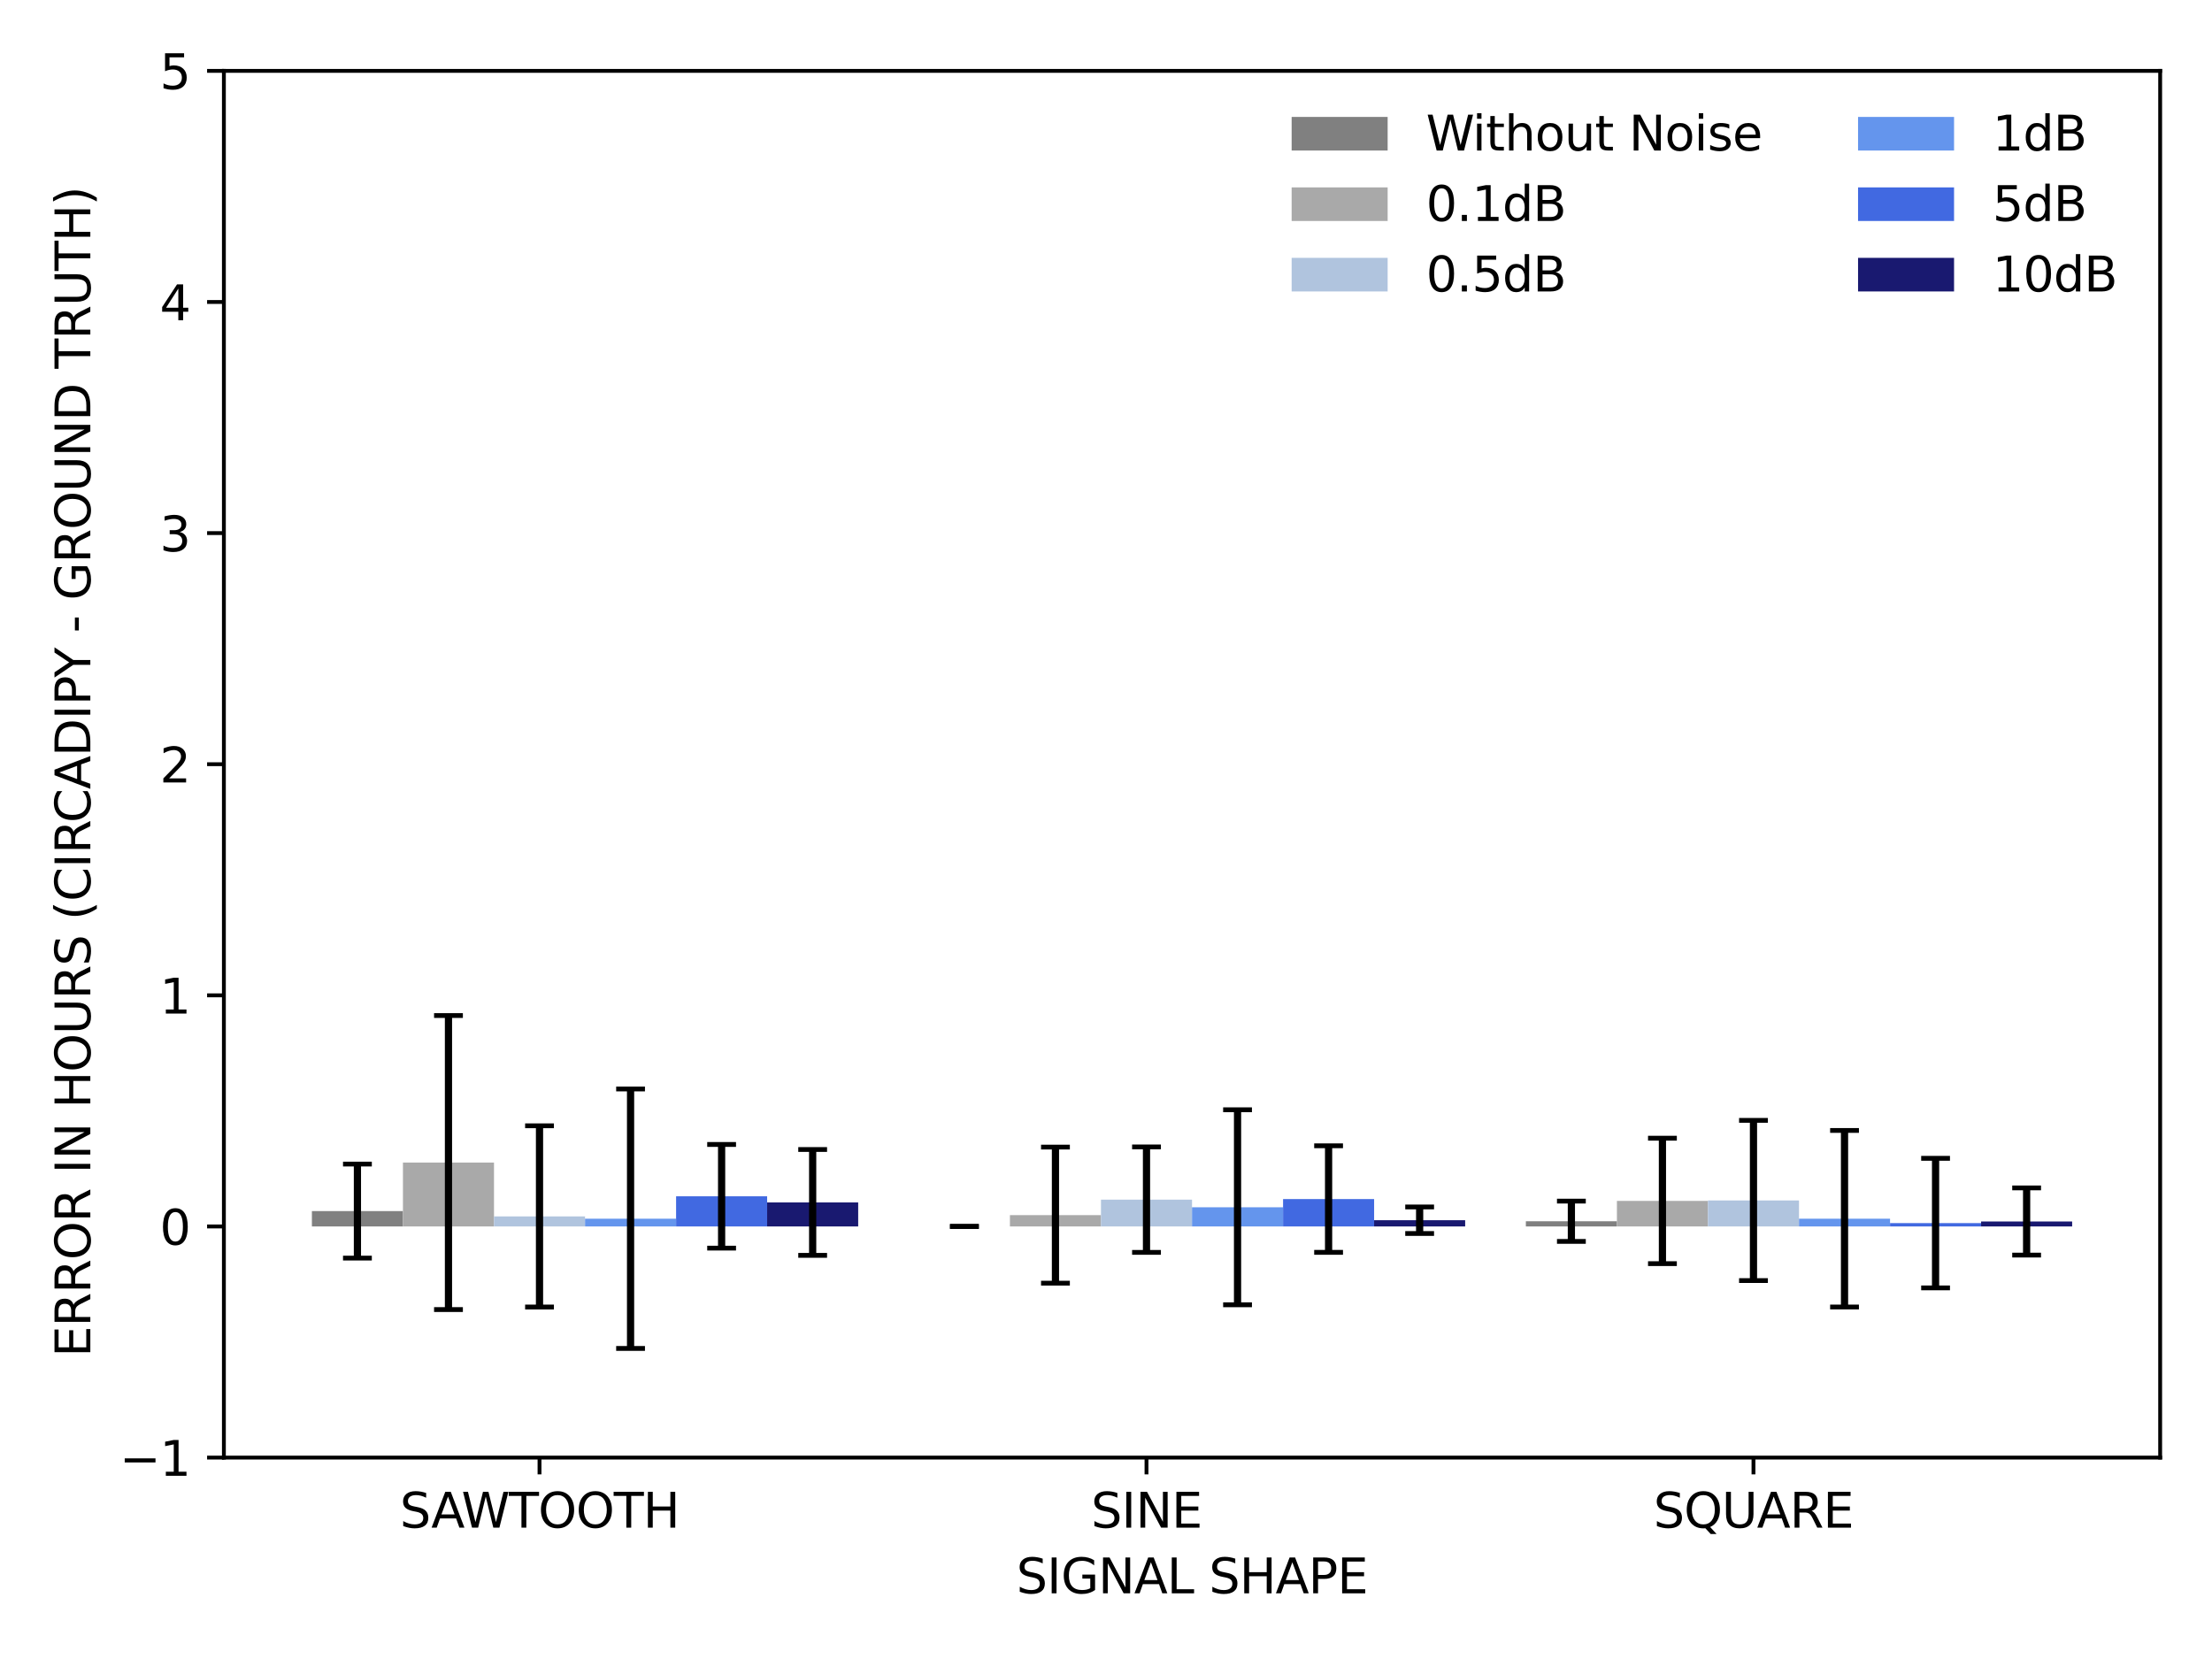 <?xml version="1.0" encoding="utf-8" standalone="no"?>
<!DOCTYPE svg PUBLIC "-//W3C//DTD SVG 1.1//EN"
  "http://www.w3.org/Graphics/SVG/1.1/DTD/svg11.dtd">
<svg xmlns:xlink="http://www.w3.org/1999/xlink" width="460.8pt" height="345.6pt" viewBox="0 0 460.8 345.6" xmlns="http://www.w3.org/2000/svg" version="1.1">
 <defs>
  <style type="text/css">*{stroke-linejoin: round; stroke-linecap: butt}</style>
 </defs>
 <g id="figure_1">
  <g id="patch_1">
   <path d="M 0 345.6 
L 460.8 345.6 
L 460.8 0 
L 0 0 
z
" style="fill: #ffffff"/>
  </g>
  <g id="axes_1">
   <g id="patch_2">
    <path d="M 46.64 303.64 
L 450 303.64 
L 450 14.76 
L 46.64 14.76 
z
" style="fill: #ffffff"/>
   </g>
   <g id="patch_3">
    <path d="M 64.975 255.493 
L 83.941 255.493 
L 83.941 252.292 
L 64.975 252.292 
z
" clip-path="url(#p1a963016e7)" style="fill: #808080"/>
   </g>
   <g id="patch_4">
    <path d="M 191.42 255.493 
L 210.386 255.493 
L 210.386 255.493 
L 191.42 255.493 
z
" clip-path="url(#p1a963016e7)" style="fill: #808080"/>
   </g>
   <g id="patch_5">
    <path d="M 317.865 255.493 
L 336.832 255.493 
L 336.832 254.41 
L 317.865 254.41 
z
" clip-path="url(#p1a963016e7)" style="fill: #808080"/>
   </g>
   <g id="patch_6">
    <path d="M 83.941 255.493 
L 102.908 255.493 
L 102.908 242.181 
L 83.941 242.181 
z
" clip-path="url(#p1a963016e7)" style="fill: #a9a9a9"/>
   </g>
   <g id="patch_7">
    <path d="M 210.386 255.493 
L 229.353 255.493 
L 229.353 253.134 
L 210.386 253.134 
z
" clip-path="url(#p1a963016e7)" style="fill: #a9a9a9"/>
   </g>
   <g id="patch_8">
    <path d="M 336.832 255.493 
L 355.798 255.493 
L 355.798 250.173 
L 336.832 250.173 
z
" clip-path="url(#p1a963016e7)" style="fill: #a9a9a9"/>
   </g>
   <g id="patch_9">
    <path d="M 102.908 255.493 
L 121.875 255.493 
L 121.875 253.399 
L 102.908 253.399 
z
" clip-path="url(#p1a963016e7)" style="fill: #b0c4de"/>
   </g>
   <g id="patch_10">
    <path d="M 229.353 255.493 
L 248.32 255.493 
L 248.32 249.908 
L 229.353 249.908 
z
" clip-path="url(#p1a963016e7)" style="fill: #b0c4de"/>
   </g>
   <g id="patch_11">
    <path d="M 355.798 255.493 
L 374.765 255.493 
L 374.765 250.077 
L 355.798 250.077 
z
" clip-path="url(#p1a963016e7)" style="fill: #b0c4de"/>
   </g>
   <g id="patch_12">
    <path d="M 121.875 255.493 
L 140.842 255.493 
L 140.842 253.88 
L 121.875 253.88 
z
" clip-path="url(#p1a963016e7)" style="fill: #6495ed"/>
   </g>
   <g id="patch_13">
    <path d="M 248.32 255.493 
L 267.287 255.493 
L 267.287 251.497 
L 248.32 251.497 
z
" clip-path="url(#p1a963016e7)" style="fill: #6495ed"/>
   </g>
   <g id="patch_14">
    <path d="M 374.765 255.493 
L 393.732 255.493 
L 393.732 253.88 
L 374.765 253.88 
z
" clip-path="url(#p1a963016e7)" style="fill: #6495ed"/>
   </g>
   <g id="patch_15">
    <path d="M 140.842 255.493 
L 159.808 255.493 
L 159.808 249.21 
L 140.842 249.21 
z
" clip-path="url(#p1a963016e7)" style="fill: #4169e1"/>
   </g>
   <g id="patch_16">
    <path d="M 267.287 255.493 
L 286.254 255.493 
L 286.254 249.788 
L 267.287 249.788 
z
" clip-path="url(#p1a963016e7)" style="fill: #4169e1"/>
   </g>
   <g id="patch_17">
    <path d="M 393.732 255.493 
L 412.699 255.493 
L 412.699 254.795 
L 393.732 254.795 
z
" clip-path="url(#p1a963016e7)" style="fill: #4169e1"/>
   </g>
   <g id="patch_18">
    <path d="M 159.808 255.493 
L 178.775 255.493 
L 178.775 250.486 
L 159.808 250.486 
z
" clip-path="url(#p1a963016e7)" style="fill: #191970"/>
   </g>
   <g id="patch_19">
    <path d="M 286.254 255.493 
L 305.22 255.493 
L 305.22 254.193 
L 286.254 254.193 
z
" clip-path="url(#p1a963016e7)" style="fill: #191970"/>
   </g>
   <g id="patch_20">
    <path d="M 412.699 255.493 
L 431.665 255.493 
L 431.665 254.458 
L 412.699 254.458 
z
" clip-path="url(#p1a963016e7)" style="fill: #191970"/>
   </g>
   <g id="matplotlib.axis_1">
    <g id="xtick_1">
     <g id="line2d_1">
      <defs>
       <path id="m4977d6fb7b" d="M 0 0 
L 0 3.5 
" style="stroke: #000000; stroke-width: 0.8"/>
      </defs>
      <g>
       <use xlink:href="#m4977d6fb7b" x="112.391" y="303.64" style="stroke: #000000; stroke-width: 0.8"/>
      </g>
     </g>
     <g id="text_1">
      <!-- SAWTOOTH -->
      <g transform="translate(83.295 318.238) scale(0.1 -0.1)">
       <defs>
        <path id="DejaVuSans-53" d="M 3425 4513 
L 3425 3897 
Q 3066 4069 2747 4153 
Q 2428 4238 2131 4238 
Q 1616 4238 1336 4038 
Q 1056 3838 1056 3469 
Q 1056 3159 1242 3001 
Q 1428 2844 1947 2747 
L 2328 2669 
Q 3034 2534 3370 2195 
Q 3706 1856 3706 1288 
Q 3706 609 3251 259 
Q 2797 -91 1919 -91 
Q 1588 -91 1214 -16 
Q 841 59 441 206 
L 441 856 
Q 825 641 1194 531 
Q 1563 422 1919 422 
Q 2459 422 2753 634 
Q 3047 847 3047 1241 
Q 3047 1584 2836 1778 
Q 2625 1972 2144 2069 
L 1759 2144 
Q 1053 2284 737 2584 
Q 422 2884 422 3419 
Q 422 4038 858 4394 
Q 1294 4750 2059 4750 
Q 2388 4750 2728 4690 
Q 3069 4631 3425 4513 
z
" transform="scale(0.016)"/>
        <path id="DejaVuSans-41" d="M 2188 4044 
L 1331 1722 
L 3047 1722 
L 2188 4044 
z
M 1831 4666 
L 2547 4666 
L 4325 0 
L 3669 0 
L 3244 1197 
L 1141 1197 
L 716 0 
L 50 0 
L 1831 4666 
z
" transform="scale(0.016)"/>
        <path id="DejaVuSans-57" d="M 213 4666 
L 850 4666 
L 1831 722 
L 2809 4666 
L 3519 4666 
L 4500 722 
L 5478 4666 
L 6119 4666 
L 4947 0 
L 4153 0 
L 3169 4050 
L 2175 0 
L 1381 0 
L 213 4666 
z
" transform="scale(0.016)"/>
        <path id="DejaVuSans-54" d="M -19 4666 
L 3928 4666 
L 3928 4134 
L 2272 4134 
L 2272 0 
L 1638 0 
L 1638 4134 
L -19 4134 
L -19 4666 
z
" transform="scale(0.016)"/>
        <path id="DejaVuSans-4f" d="M 2522 4238 
Q 1834 4238 1429 3725 
Q 1025 3213 1025 2328 
Q 1025 1447 1429 934 
Q 1834 422 2522 422 
Q 3209 422 3611 934 
Q 4013 1447 4013 2328 
Q 4013 3213 3611 3725 
Q 3209 4238 2522 4238 
z
M 2522 4750 
Q 3503 4750 4090 4092 
Q 4678 3434 4678 2328 
Q 4678 1225 4090 567 
Q 3503 -91 2522 -91 
Q 1538 -91 948 565 
Q 359 1222 359 2328 
Q 359 3434 948 4092 
Q 1538 4750 2522 4750 
z
" transform="scale(0.016)"/>
        <path id="DejaVuSans-48" d="M 628 4666 
L 1259 4666 
L 1259 2753 
L 3553 2753 
L 3553 4666 
L 4184 4666 
L 4184 0 
L 3553 0 
L 3553 2222 
L 1259 2222 
L 1259 0 
L 628 0 
L 628 4666 
z
" transform="scale(0.016)"/>
       </defs>
       <use xlink:href="#DejaVuSans-53"/>
       <use xlink:href="#DejaVuSans-41" x="65.352"/>
       <use xlink:href="#DejaVuSans-57" x="128.26"/>
       <use xlink:href="#DejaVuSans-54" x="227.137"/>
       <use xlink:href="#DejaVuSans-4f" x="288.221"/>
       <use xlink:href="#DejaVuSans-4f" x="366.932"/>
       <use xlink:href="#DejaVuSans-54" x="445.643"/>
       <use xlink:href="#DejaVuSans-48" x="506.727"/>
      </g>
     </g>
    </g>
    <g id="xtick_2">
     <g id="line2d_2">
      <g>
       <use xlink:href="#m4977d6fb7b" x="238.837" y="303.64" style="stroke: #000000; stroke-width: 0.8"/>
      </g>
     </g>
     <g id="text_2">
      <!-- SINE -->
      <g transform="translate(227.287 318.238) scale(0.1 -0.1)">
       <defs>
        <path id="DejaVuSans-49" d="M 628 4666 
L 1259 4666 
L 1259 0 
L 628 0 
L 628 4666 
z
" transform="scale(0.016)"/>
        <path id="DejaVuSans-4e" d="M 628 4666 
L 1478 4666 
L 3547 763 
L 3547 4666 
L 4159 4666 
L 4159 0 
L 3309 0 
L 1241 3903 
L 1241 0 
L 628 0 
L 628 4666 
z
" transform="scale(0.016)"/>
        <path id="DejaVuSans-45" d="M 628 4666 
L 3578 4666 
L 3578 4134 
L 1259 4134 
L 1259 2753 
L 3481 2753 
L 3481 2222 
L 1259 2222 
L 1259 531 
L 3634 531 
L 3634 0 
L 628 0 
L 628 4666 
z
" transform="scale(0.016)"/>
       </defs>
       <use xlink:href="#DejaVuSans-53"/>
       <use xlink:href="#DejaVuSans-49" x="63.477"/>
       <use xlink:href="#DejaVuSans-4e" x="92.969"/>
       <use xlink:href="#DejaVuSans-45" x="167.773"/>
      </g>
     </g>
    </g>
    <g id="xtick_3">
     <g id="line2d_3">
      <g>
       <use xlink:href="#m4977d6fb7b" x="365.282" y="303.64" style="stroke: #000000; stroke-width: 0.8"/>
      </g>
     </g>
     <g id="text_3">
      <!-- SQUARE -->
      <g transform="translate(344.458 318.238) scale(0.1 -0.1)">
       <defs>
        <path id="DejaVuSans-51" d="M 2522 4238 
Q 1834 4238 1429 3725 
Q 1025 3213 1025 2328 
Q 1025 1447 1429 934 
Q 1834 422 2522 422 
Q 3209 422 3611 934 
Q 4013 1447 4013 2328 
Q 4013 3213 3611 3725 
Q 3209 4238 2522 4238 
z
M 3406 84 
L 4238 -825 
L 3475 -825 
L 2784 -78 
Q 2681 -84 2626 -87 
Q 2572 -91 2522 -91 
Q 1538 -91 948 567 
Q 359 1225 359 2328 
Q 359 3434 948 4092 
Q 1538 4750 2522 4750 
Q 3503 4750 4090 4092 
Q 4678 3434 4678 2328 
Q 4678 1516 4351 937 
Q 4025 359 3406 84 
z
" transform="scale(0.016)"/>
        <path id="DejaVuSans-55" d="M 556 4666 
L 1191 4666 
L 1191 1831 
Q 1191 1081 1462 751 
Q 1734 422 2344 422 
Q 2950 422 3222 751 
Q 3494 1081 3494 1831 
L 3494 4666 
L 4128 4666 
L 4128 1753 
Q 4128 841 3676 375 
Q 3225 -91 2344 -91 
Q 1459 -91 1007 375 
Q 556 841 556 1753 
L 556 4666 
z
" transform="scale(0.016)"/>
        <path id="DejaVuSans-52" d="M 2841 2188 
Q 3044 2119 3236 1894 
Q 3428 1669 3622 1275 
L 4263 0 
L 3584 0 
L 2988 1197 
Q 2756 1666 2539 1819 
Q 2322 1972 1947 1972 
L 1259 1972 
L 1259 0 
L 628 0 
L 628 4666 
L 2053 4666 
Q 2853 4666 3247 4331 
Q 3641 3997 3641 3322 
Q 3641 2881 3436 2590 
Q 3231 2300 2841 2188 
z
M 1259 4147 
L 1259 2491 
L 2053 2491 
Q 2509 2491 2742 2702 
Q 2975 2913 2975 3322 
Q 2975 3731 2742 3939 
Q 2509 4147 2053 4147 
L 1259 4147 
z
" transform="scale(0.016)"/>
       </defs>
       <use xlink:href="#DejaVuSans-53"/>
       <use xlink:href="#DejaVuSans-51" x="63.477"/>
       <use xlink:href="#DejaVuSans-55" x="142.188"/>
       <use xlink:href="#DejaVuSans-41" x="215.381"/>
       <use xlink:href="#DejaVuSans-52" x="283.789"/>
       <use xlink:href="#DejaVuSans-45" x="353.271"/>
      </g>
     </g>
    </g>
    <g id="text_4">
     <!-- SIGNAL SHAPE -->
     <g transform="translate(211.732 331.917) scale(0.1 -0.1)">
      <defs>
       <path id="DejaVuSans-47" d="M 3809 666 
L 3809 1919 
L 2778 1919 
L 2778 2438 
L 4434 2438 
L 4434 434 
Q 4069 175 3628 42 
Q 3188 -91 2688 -91 
Q 1594 -91 976 548 
Q 359 1188 359 2328 
Q 359 3472 976 4111 
Q 1594 4750 2688 4750 
Q 3144 4750 3555 4637 
Q 3966 4525 4313 4306 
L 4313 3634 
Q 3963 3931 3569 4081 
Q 3175 4231 2741 4231 
Q 1884 4231 1454 3753 
Q 1025 3275 1025 2328 
Q 1025 1384 1454 906 
Q 1884 428 2741 428 
Q 3075 428 3337 486 
Q 3600 544 3809 666 
z
" transform="scale(0.016)"/>
       <path id="DejaVuSans-4c" d="M 628 4666 
L 1259 4666 
L 1259 531 
L 3531 531 
L 3531 0 
L 628 0 
L 628 4666 
z
" transform="scale(0.016)"/>
       <path id="DejaVuSans-20" transform="scale(0.016)"/>
       <path id="DejaVuSans-50" d="M 1259 4147 
L 1259 2394 
L 2053 2394 
Q 2494 2394 2734 2622 
Q 2975 2850 2975 3272 
Q 2975 3691 2734 3919 
Q 2494 4147 2053 4147 
L 1259 4147 
z
M 628 4666 
L 2053 4666 
Q 2838 4666 3239 4311 
Q 3641 3956 3641 3272 
Q 3641 2581 3239 2228 
Q 2838 1875 2053 1875 
L 1259 1875 
L 1259 0 
L 628 0 
L 628 4666 
z
" transform="scale(0.016)"/>
      </defs>
      <use xlink:href="#DejaVuSans-53"/>
      <use xlink:href="#DejaVuSans-49" x="63.477"/>
      <use xlink:href="#DejaVuSans-47" x="92.969"/>
      <use xlink:href="#DejaVuSans-4e" x="170.459"/>
      <use xlink:href="#DejaVuSans-41" x="245.264"/>
      <use xlink:href="#DejaVuSans-4c" x="313.672"/>
      <use xlink:href="#DejaVuSans-20" x="369.385"/>
      <use xlink:href="#DejaVuSans-53" x="401.172"/>
      <use xlink:href="#DejaVuSans-48" x="464.648"/>
      <use xlink:href="#DejaVuSans-41" x="539.844"/>
      <use xlink:href="#DejaVuSans-50" x="608.252"/>
      <use xlink:href="#DejaVuSans-45" x="668.555"/>
     </g>
    </g>
   </g>
   <g id="matplotlib.axis_2">
    <g id="ytick_1">
     <g id="line2d_4">
      <defs>
       <path id="m52141ecfcd" d="M 0 0 
L -3.5 0 
" style="stroke: #000000; stroke-width: 0.8"/>
      </defs>
      <g>
       <use xlink:href="#m52141ecfcd" x="46.64" y="303.64" style="stroke: #000000; stroke-width: 0.8"/>
      </g>
     </g>
     <g id="text_5">
      <!-- −1 -->
      <g transform="translate(24.898 307.439) scale(0.1 -0.1)">
       <defs>
        <path id="DejaVuSans-2212" d="M 678 2272 
L 4684 2272 
L 4684 1741 
L 678 1741 
L 678 2272 
z
" transform="scale(0.016)"/>
        <path id="DejaVuSans-31" d="M 794 531 
L 1825 531 
L 1825 4091 
L 703 3866 
L 703 4441 
L 1819 4666 
L 2450 4666 
L 2450 531 
L 3481 531 
L 3481 0 
L 794 0 
L 794 531 
z
" transform="scale(0.016)"/>
       </defs>
       <use xlink:href="#DejaVuSans-2212"/>
       <use xlink:href="#DejaVuSans-31" x="83.789"/>
      </g>
     </g>
    </g>
    <g id="ytick_2">
     <g id="line2d_5">
      <g>
       <use xlink:href="#m52141ecfcd" x="46.64" y="255.493" style="stroke: #000000; stroke-width: 0.8"/>
      </g>
     </g>
     <g id="text_6">
      <!-- 0 -->
      <g transform="translate(33.278 259.293) scale(0.1 -0.1)">
       <defs>
        <path id="DejaVuSans-30" d="M 2034 4250 
Q 1547 4250 1301 3770 
Q 1056 3291 1056 2328 
Q 1056 1369 1301 889 
Q 1547 409 2034 409 
Q 2525 409 2770 889 
Q 3016 1369 3016 2328 
Q 3016 3291 2770 3770 
Q 2525 4250 2034 4250 
z
M 2034 4750 
Q 2819 4750 3233 4129 
Q 3647 3509 3647 2328 
Q 3647 1150 3233 529 
Q 2819 -91 2034 -91 
Q 1250 -91 836 529 
Q 422 1150 422 2328 
Q 422 3509 836 4129 
Q 1250 4750 2034 4750 
z
" transform="scale(0.016)"/>
       </defs>
       <use xlink:href="#DejaVuSans-30"/>
      </g>
     </g>
    </g>
    <g id="ytick_3">
     <g id="line2d_6">
      <g>
       <use xlink:href="#m52141ecfcd" x="46.64" y="207.347" style="stroke: #000000; stroke-width: 0.8"/>
      </g>
     </g>
     <g id="text_7">
      <!-- 1 -->
      <g transform="translate(33.278 211.146) scale(0.1 -0.1)">
       <use xlink:href="#DejaVuSans-31"/>
      </g>
     </g>
    </g>
    <g id="ytick_4">
     <g id="line2d_7">
      <g>
       <use xlink:href="#m52141ecfcd" x="46.64" y="159.2" style="stroke: #000000; stroke-width: 0.8"/>
      </g>
     </g>
     <g id="text_8">
      <!-- 2 -->
      <g transform="translate(33.278 162.999) scale(0.1 -0.1)">
       <defs>
        <path id="DejaVuSans-32" d="M 1228 531 
L 3431 531 
L 3431 0 
L 469 0 
L 469 531 
Q 828 903 1448 1529 
Q 2069 2156 2228 2338 
Q 2531 2678 2651 2914 
Q 2772 3150 2772 3378 
Q 2772 3750 2511 3984 
Q 2250 4219 1831 4219 
Q 1534 4219 1204 4116 
Q 875 4013 500 3803 
L 500 4441 
Q 881 4594 1212 4672 
Q 1544 4750 1819 4750 
Q 2544 4750 2975 4387 
Q 3406 4025 3406 3419 
Q 3406 3131 3298 2873 
Q 3191 2616 2906 2266 
Q 2828 2175 2409 1742 
Q 1991 1309 1228 531 
z
" transform="scale(0.016)"/>
       </defs>
       <use xlink:href="#DejaVuSans-32"/>
      </g>
     </g>
    </g>
    <g id="ytick_5">
     <g id="line2d_8">
      <g>
       <use xlink:href="#m52141ecfcd" x="46.64" y="111.053" style="stroke: #000000; stroke-width: 0.8"/>
      </g>
     </g>
     <g id="text_9">
      <!-- 3 -->
      <g transform="translate(33.278 114.853) scale(0.1 -0.1)">
       <defs>
        <path id="DejaVuSans-33" d="M 2597 2516 
Q 3050 2419 3304 2112 
Q 3559 1806 3559 1356 
Q 3559 666 3084 287 
Q 2609 -91 1734 -91 
Q 1441 -91 1130 -33 
Q 819 25 488 141 
L 488 750 
Q 750 597 1062 519 
Q 1375 441 1716 441 
Q 2309 441 2620 675 
Q 2931 909 2931 1356 
Q 2931 1769 2642 2001 
Q 2353 2234 1838 2234 
L 1294 2234 
L 1294 2753 
L 1863 2753 
Q 2328 2753 2575 2939 
Q 2822 3125 2822 3475 
Q 2822 3834 2567 4026 
Q 2313 4219 1838 4219 
Q 1578 4219 1281 4162 
Q 984 4106 628 3988 
L 628 4550 
Q 988 4650 1302 4700 
Q 1616 4750 1894 4750 
Q 2613 4750 3031 4423 
Q 3450 4097 3450 3541 
Q 3450 3153 3228 2886 
Q 3006 2619 2597 2516 
z
" transform="scale(0.016)"/>
       </defs>
       <use xlink:href="#DejaVuSans-33"/>
      </g>
     </g>
    </g>
    <g id="ytick_6">
     <g id="line2d_9">
      <g>
       <use xlink:href="#m52141ecfcd" x="46.64" y="62.907" style="stroke: #000000; stroke-width: 0.8"/>
      </g>
     </g>
     <g id="text_10">
      <!-- 4 -->
      <g transform="translate(33.278 66.706) scale(0.1 -0.1)">
       <defs>
        <path id="DejaVuSans-34" d="M 2419 4116 
L 825 1625 
L 2419 1625 
L 2419 4116 
z
M 2253 4666 
L 3047 4666 
L 3047 1625 
L 3713 1625 
L 3713 1100 
L 3047 1100 
L 3047 0 
L 2419 0 
L 2419 1100 
L 313 1100 
L 313 1709 
L 2253 4666 
z
" transform="scale(0.016)"/>
       </defs>
       <use xlink:href="#DejaVuSans-34"/>
      </g>
     </g>
    </g>
    <g id="ytick_7">
     <g id="line2d_10">
      <g>
       <use xlink:href="#m52141ecfcd" x="46.64" y="14.76" style="stroke: #000000; stroke-width: 0.8"/>
      </g>
     </g>
     <g id="text_11">
      <!-- 5 -->
      <g transform="translate(33.278 18.559) scale(0.1 -0.1)">
       <defs>
        <path id="DejaVuSans-35" d="M 691 4666 
L 3169 4666 
L 3169 4134 
L 1269 4134 
L 1269 2991 
Q 1406 3038 1543 3061 
Q 1681 3084 1819 3084 
Q 2600 3084 3056 2656 
Q 3513 2228 3513 1497 
Q 3513 744 3044 326 
Q 2575 -91 1722 -91 
Q 1428 -91 1123 -41 
Q 819 9 494 109 
L 494 744 
Q 775 591 1075 516 
Q 1375 441 1709 441 
Q 2250 441 2565 725 
Q 2881 1009 2881 1497 
Q 2881 1984 2565 2268 
Q 2250 2553 1709 2553 
Q 1456 2553 1204 2497 
Q 953 2441 691 2322 
L 691 4666 
z
" transform="scale(0.016)"/>
       </defs>
       <use xlink:href="#DejaVuSans-35"/>
      </g>
     </g>
    </g>
    <g id="text_12">
     <!-- ERROR IN HOURS (CIRCADIPY - GROUND TRUTH)  -->
     <g transform="translate(18.818 282.686) rotate(-90) scale(0.1 -0.1)">
      <defs>
       <path id="DejaVuSans-28" d="M 1984 4856 
Q 1566 4138 1362 3434 
Q 1159 2731 1159 2009 
Q 1159 1288 1364 580 
Q 1569 -128 1984 -844 
L 1484 -844 
Q 1016 -109 783 600 
Q 550 1309 550 2009 
Q 550 2706 781 3412 
Q 1013 4119 1484 4856 
L 1984 4856 
z
" transform="scale(0.016)"/>
       <path id="DejaVuSans-43" d="M 4122 4306 
L 4122 3641 
Q 3803 3938 3442 4084 
Q 3081 4231 2675 4231 
Q 1875 4231 1450 3742 
Q 1025 3253 1025 2328 
Q 1025 1406 1450 917 
Q 1875 428 2675 428 
Q 3081 428 3442 575 
Q 3803 722 4122 1019 
L 4122 359 
Q 3791 134 3420 21 
Q 3050 -91 2638 -91 
Q 1578 -91 968 557 
Q 359 1206 359 2328 
Q 359 3453 968 4101 
Q 1578 4750 2638 4750 
Q 3056 4750 3426 4639 
Q 3797 4528 4122 4306 
z
" transform="scale(0.016)"/>
       <path id="DejaVuSans-44" d="M 1259 4147 
L 1259 519 
L 2022 519 
Q 2988 519 3436 956 
Q 3884 1394 3884 2338 
Q 3884 3275 3436 3711 
Q 2988 4147 2022 4147 
L 1259 4147 
z
M 628 4666 
L 1925 4666 
Q 3281 4666 3915 4102 
Q 4550 3538 4550 2338 
Q 4550 1131 3912 565 
Q 3275 0 1925 0 
L 628 0 
L 628 4666 
z
" transform="scale(0.016)"/>
       <path id="DejaVuSans-59" d="M -13 4666 
L 666 4666 
L 1959 2747 
L 3244 4666 
L 3922 4666 
L 2272 2222 
L 2272 0 
L 1638 0 
L 1638 2222 
L -13 4666 
z
" transform="scale(0.016)"/>
       <path id="DejaVuSans-2d" d="M 313 2009 
L 1997 2009 
L 1997 1497 
L 313 1497 
L 313 2009 
z
" transform="scale(0.016)"/>
       <path id="DejaVuSans-29" d="M 513 4856 
L 1013 4856 
Q 1481 4119 1714 3412 
Q 1947 2706 1947 2009 
Q 1947 1309 1714 600 
Q 1481 -109 1013 -844 
L 513 -844 
Q 928 -128 1133 580 
Q 1338 1288 1338 2009 
Q 1338 2731 1133 3434 
Q 928 4138 513 4856 
z
" transform="scale(0.016)"/>
      </defs>
      <use xlink:href="#DejaVuSans-45"/>
      <use xlink:href="#DejaVuSans-52" x="63.184"/>
      <use xlink:href="#DejaVuSans-52" x="132.666"/>
      <use xlink:href="#DejaVuSans-4f" x="202.148"/>
      <use xlink:href="#DejaVuSans-52" x="280.859"/>
      <use xlink:href="#DejaVuSans-20" x="350.342"/>
      <use xlink:href="#DejaVuSans-49" x="382.129"/>
      <use xlink:href="#DejaVuSans-4e" x="411.621"/>
      <use xlink:href="#DejaVuSans-20" x="486.426"/>
      <use xlink:href="#DejaVuSans-48" x="518.213"/>
      <use xlink:href="#DejaVuSans-4f" x="593.408"/>
      <use xlink:href="#DejaVuSans-55" x="672.119"/>
      <use xlink:href="#DejaVuSans-52" x="745.312"/>
      <use xlink:href="#DejaVuSans-53" x="814.795"/>
      <use xlink:href="#DejaVuSans-20" x="878.271"/>
      <use xlink:href="#DejaVuSans-28" x="910.059"/>
      <use xlink:href="#DejaVuSans-43" x="949.072"/>
      <use xlink:href="#DejaVuSans-49" x="1018.896"/>
      <use xlink:href="#DejaVuSans-52" x="1048.389"/>
      <use xlink:href="#DejaVuSans-43" x="1112.871"/>
      <use xlink:href="#DejaVuSans-41" x="1182.695"/>
      <use xlink:href="#DejaVuSans-44" x="1251.104"/>
      <use xlink:href="#DejaVuSans-49" x="1328.105"/>
      <use xlink:href="#DejaVuSans-50" x="1357.598"/>
      <use xlink:href="#DejaVuSans-59" x="1415.65"/>
      <use xlink:href="#DejaVuSans-20" x="1476.734"/>
      <use xlink:href="#DejaVuSans-2d" x="1508.521"/>
      <use xlink:href="#DejaVuSans-20" x="1544.605"/>
      <use xlink:href="#DejaVuSans-47" x="1576.393"/>
      <use xlink:href="#DejaVuSans-52" x="1653.883"/>
      <use xlink:href="#DejaVuSans-4f" x="1723.365"/>
      <use xlink:href="#DejaVuSans-55" x="1802.076"/>
      <use xlink:href="#DejaVuSans-4e" x="1875.27"/>
      <use xlink:href="#DejaVuSans-44" x="1950.074"/>
      <use xlink:href="#DejaVuSans-20" x="2027.076"/>
      <use xlink:href="#DejaVuSans-54" x="2058.863"/>
      <use xlink:href="#DejaVuSans-52" x="2119.947"/>
      <use xlink:href="#DejaVuSans-55" x="2189.43"/>
      <use xlink:href="#DejaVuSans-54" x="2262.623"/>
      <use xlink:href="#DejaVuSans-48" x="2323.707"/>
      <use xlink:href="#DejaVuSans-29" x="2398.902"/>
      <use xlink:href="#DejaVuSans-20" x="2437.916"/>
     </g>
    </g>
   </g>
   <g id="LineCollection_1">
    <path d="M 74.458 262.087 
L 74.458 242.496 
" clip-path="url(#p1a963016e7)" style="fill: none; stroke: #000000; stroke-width: 1.5"/>
    <path d="M 200.903 255.493 
L 200.903 255.493 
" clip-path="url(#p1a963016e7)" style="fill: none; stroke: #000000; stroke-width: 1.5"/>
    <path d="M 327.348 258.607 
L 327.348 250.213 
" clip-path="url(#p1a963016e7)" style="fill: none; stroke: #000000; stroke-width: 1.5"/>
   </g>
   <g id="line2d_11">
    <defs>
     <path id="m7e535001b4" d="M 3 0 
L -3 -0 
" style="stroke: #000000"/>
    </defs>
    <g clip-path="url(#p1a963016e7)">
     <use xlink:href="#m7e535001b4" x="74.458" y="262.087" style="stroke: #000000"/>
     <use xlink:href="#m7e535001b4" x="200.903" y="255.493" style="stroke: #000000"/>
     <use xlink:href="#m7e535001b4" x="327.348" y="258.607" style="stroke: #000000"/>
    </g>
   </g>
   <g id="line2d_12">
    <g clip-path="url(#p1a963016e7)">
     <use xlink:href="#m7e535001b4" x="74.458" y="242.496" style="stroke: #000000"/>
     <use xlink:href="#m7e535001b4" x="200.903" y="255.493" style="stroke: #000000"/>
     <use xlink:href="#m7e535001b4" x="327.348" y="250.213" style="stroke: #000000"/>
    </g>
   </g>
   <g id="LineCollection_2">
    <path d="M 93.425 272.806 
L 93.425 211.555 
" clip-path="url(#p1a963016e7)" style="fill: none; stroke: #000000; stroke-width: 1.5"/>
    <path d="M 219.87 267.306 
L 219.87 238.962 
" clip-path="url(#p1a963016e7)" style="fill: none; stroke: #000000; stroke-width: 1.5"/>
    <path d="M 346.315 263.236 
L 346.315 237.11 
" clip-path="url(#p1a963016e7)" style="fill: none; stroke: #000000; stroke-width: 1.5"/>
   </g>
   <g id="line2d_13">
    <g clip-path="url(#p1a963016e7)">
     <use xlink:href="#m7e535001b4" x="93.425" y="272.806" style="stroke: #000000"/>
     <use xlink:href="#m7e535001b4" x="219.87" y="267.306" style="stroke: #000000"/>
     <use xlink:href="#m7e535001b4" x="346.315" y="263.236" style="stroke: #000000"/>
    </g>
   </g>
   <g id="line2d_14">
    <g clip-path="url(#p1a963016e7)">
     <use xlink:href="#m7e535001b4" x="93.425" y="211.555" style="stroke: #000000"/>
     <use xlink:href="#m7e535001b4" x="219.87" y="238.962" style="stroke: #000000"/>
     <use xlink:href="#m7e535001b4" x="346.315" y="237.11" style="stroke: #000000"/>
    </g>
   </g>
   <g id="LineCollection_3">
    <path d="M 112.391 272.279 
L 112.391 234.519 
" clip-path="url(#p1a963016e7)" style="fill: none; stroke: #000000; stroke-width: 1.5"/>
    <path d="M 238.837 260.896 
L 238.837 238.92 
" clip-path="url(#p1a963016e7)" style="fill: none; stroke: #000000; stroke-width: 1.5"/>
    <path d="M 365.282 266.766 
L 365.282 233.388 
" clip-path="url(#p1a963016e7)" style="fill: none; stroke: #000000; stroke-width: 1.5"/>
   </g>
   <g id="line2d_15">
    <g clip-path="url(#p1a963016e7)">
     <use xlink:href="#m7e535001b4" x="112.391" y="272.279" style="stroke: #000000"/>
     <use xlink:href="#m7e535001b4" x="238.837" y="260.896" style="stroke: #000000"/>
     <use xlink:href="#m7e535001b4" x="365.282" y="266.766" style="stroke: #000000"/>
    </g>
   </g>
   <g id="line2d_16">
    <g clip-path="url(#p1a963016e7)">
     <use xlink:href="#m7e535001b4" x="112.391" y="234.519" style="stroke: #000000"/>
     <use xlink:href="#m7e535001b4" x="238.837" y="238.92" style="stroke: #000000"/>
     <use xlink:href="#m7e535001b4" x="365.282" y="233.388" style="stroke: #000000"/>
    </g>
   </g>
   <g id="LineCollection_4">
    <path d="M 131.358 280.903 
L 131.358 226.858 
" clip-path="url(#p1a963016e7)" style="fill: none; stroke: #000000; stroke-width: 1.5"/>
    <path d="M 257.803 271.81 
L 257.803 231.185 
" clip-path="url(#p1a963016e7)" style="fill: none; stroke: #000000; stroke-width: 1.5"/>
    <path d="M 384.249 272.269 
L 384.249 235.492 
" clip-path="url(#p1a963016e7)" style="fill: none; stroke: #000000; stroke-width: 1.5"/>
   </g>
   <g id="line2d_17">
    <g clip-path="url(#p1a963016e7)">
     <use xlink:href="#m7e535001b4" x="131.358" y="280.903" style="stroke: #000000"/>
     <use xlink:href="#m7e535001b4" x="257.803" y="271.81" style="stroke: #000000"/>
     <use xlink:href="#m7e535001b4" x="384.249" y="272.269" style="stroke: #000000"/>
    </g>
   </g>
   <g id="line2d_18">
    <g clip-path="url(#p1a963016e7)">
     <use xlink:href="#m7e535001b4" x="131.358" y="226.858" style="stroke: #000000"/>
     <use xlink:href="#m7e535001b4" x="257.803" y="231.185" style="stroke: #000000"/>
     <use xlink:href="#m7e535001b4" x="384.249" y="235.492" style="stroke: #000000"/>
    </g>
   </g>
   <g id="LineCollection_5">
    <path d="M 150.325 260.009 
L 150.325 238.412 
" clip-path="url(#p1a963016e7)" style="fill: none; stroke: #000000; stroke-width: 1.5"/>
    <path d="M 276.77 260.886 
L 276.77 238.69 
" clip-path="url(#p1a963016e7)" style="fill: none; stroke: #000000; stroke-width: 1.5"/>
    <path d="M 403.215 268.29 
L 403.215 241.3 
" clip-path="url(#p1a963016e7)" style="fill: none; stroke: #000000; stroke-width: 1.5"/>
   </g>
   <g id="line2d_19">
    <g clip-path="url(#p1a963016e7)">
     <use xlink:href="#m7e535001b4" x="150.325" y="260.009" style="stroke: #000000"/>
     <use xlink:href="#m7e535001b4" x="276.77" y="260.886" style="stroke: #000000"/>
     <use xlink:href="#m7e535001b4" x="403.215" y="268.29" style="stroke: #000000"/>
    </g>
   </g>
   <g id="line2d_20">
    <g clip-path="url(#p1a963016e7)">
     <use xlink:href="#m7e535001b4" x="150.325" y="238.412" style="stroke: #000000"/>
     <use xlink:href="#m7e535001b4" x="276.77" y="238.69" style="stroke: #000000"/>
     <use xlink:href="#m7e535001b4" x="403.215" y="241.3" style="stroke: #000000"/>
    </g>
   </g>
   <g id="LineCollection_6">
    <path d="M 169.292 261.512 
L 169.292 239.46 
" clip-path="url(#p1a963016e7)" style="fill: none; stroke: #000000; stroke-width: 1.5"/>
    <path d="M 295.737 256.96 
L 295.737 251.427 
" clip-path="url(#p1a963016e7)" style="fill: none; stroke: #000000; stroke-width: 1.5"/>
    <path d="M 422.182 261.454 
L 422.182 247.462 
" clip-path="url(#p1a963016e7)" style="fill: none; stroke: #000000; stroke-width: 1.5"/>
   </g>
   <g id="line2d_21">
    <g clip-path="url(#p1a963016e7)">
     <use xlink:href="#m7e535001b4" x="169.292" y="261.512" style="stroke: #000000"/>
     <use xlink:href="#m7e535001b4" x="295.737" y="256.96" style="stroke: #000000"/>
     <use xlink:href="#m7e535001b4" x="422.182" y="261.454" style="stroke: #000000"/>
    </g>
   </g>
   <g id="line2d_22">
    <g clip-path="url(#p1a963016e7)">
     <use xlink:href="#m7e535001b4" x="169.292" y="239.46" style="stroke: #000000"/>
     <use xlink:href="#m7e535001b4" x="295.737" y="251.427" style="stroke: #000000"/>
     <use xlink:href="#m7e535001b4" x="422.182" y="247.462" style="stroke: #000000"/>
    </g>
   </g>
   <g id="patch_21">
    <path d="M 46.64 303.64 
L 46.64 14.76 
" style="fill: none; stroke: #000000; stroke-width: 0.8; stroke-linejoin: miter; stroke-linecap: square"/>
   </g>
   <g id="patch_22">
    <path d="M 450 303.64 
L 450 14.76 
" style="fill: none; stroke: #000000; stroke-width: 0.8; stroke-linejoin: miter; stroke-linecap: square"/>
   </g>
   <g id="patch_23">
    <path d="M 46.64 303.64 
L 450 303.64 
" style="fill: none; stroke: #000000; stroke-width: 0.8; stroke-linejoin: miter; stroke-linecap: square"/>
   </g>
   <g id="patch_24">
    <path d="M 46.64 14.76 
L 450 14.76 
" style="fill: none; stroke: #000000; stroke-width: 0.8; stroke-linejoin: miter; stroke-linecap: square"/>
   </g>
   <g id="legend_1">
    <g id="patch_25">
     <path d="M 269.072 31.358 
L 289.072 31.358 
L 289.072 24.358 
L 269.072 24.358 
z
" style="fill: #808080"/>
    </g>
    <g id="text_13">
     <!-- Without Noise -->
     <g transform="translate(297.072 31.358) scale(0.1 -0.1)">
      <defs>
       <path id="DejaVuSans-69" d="M 603 3500 
L 1178 3500 
L 1178 0 
L 603 0 
L 603 3500 
z
M 603 4863 
L 1178 4863 
L 1178 4134 
L 603 4134 
L 603 4863 
z
" transform="scale(0.016)"/>
       <path id="DejaVuSans-74" d="M 1172 4494 
L 1172 3500 
L 2356 3500 
L 2356 3053 
L 1172 3053 
L 1172 1153 
Q 1172 725 1289 603 
Q 1406 481 1766 481 
L 2356 481 
L 2356 0 
L 1766 0 
Q 1100 0 847 248 
Q 594 497 594 1153 
L 594 3053 
L 172 3053 
L 172 3500 
L 594 3500 
L 594 4494 
L 1172 4494 
z
" transform="scale(0.016)"/>
       <path id="DejaVuSans-68" d="M 3513 2113 
L 3513 0 
L 2938 0 
L 2938 2094 
Q 2938 2591 2744 2837 
Q 2550 3084 2163 3084 
Q 1697 3084 1428 2787 
Q 1159 2491 1159 1978 
L 1159 0 
L 581 0 
L 581 4863 
L 1159 4863 
L 1159 2956 
Q 1366 3272 1645 3428 
Q 1925 3584 2291 3584 
Q 2894 3584 3203 3211 
Q 3513 2838 3513 2113 
z
" transform="scale(0.016)"/>
       <path id="DejaVuSans-6f" d="M 1959 3097 
Q 1497 3097 1228 2736 
Q 959 2375 959 1747 
Q 959 1119 1226 758 
Q 1494 397 1959 397 
Q 2419 397 2687 759 
Q 2956 1122 2956 1747 
Q 2956 2369 2687 2733 
Q 2419 3097 1959 3097 
z
M 1959 3584 
Q 2709 3584 3137 3096 
Q 3566 2609 3566 1747 
Q 3566 888 3137 398 
Q 2709 -91 1959 -91 
Q 1206 -91 779 398 
Q 353 888 353 1747 
Q 353 2609 779 3096 
Q 1206 3584 1959 3584 
z
" transform="scale(0.016)"/>
       <path id="DejaVuSans-75" d="M 544 1381 
L 544 3500 
L 1119 3500 
L 1119 1403 
Q 1119 906 1312 657 
Q 1506 409 1894 409 
Q 2359 409 2629 706 
Q 2900 1003 2900 1516 
L 2900 3500 
L 3475 3500 
L 3475 0 
L 2900 0 
L 2900 538 
Q 2691 219 2414 64 
Q 2138 -91 1772 -91 
Q 1169 -91 856 284 
Q 544 659 544 1381 
z
M 1991 3584 
L 1991 3584 
z
" transform="scale(0.016)"/>
       <path id="DejaVuSans-73" d="M 2834 3397 
L 2834 2853 
Q 2591 2978 2328 3040 
Q 2066 3103 1784 3103 
Q 1356 3103 1142 2972 
Q 928 2841 928 2578 
Q 928 2378 1081 2264 
Q 1234 2150 1697 2047 
L 1894 2003 
Q 2506 1872 2764 1633 
Q 3022 1394 3022 966 
Q 3022 478 2636 193 
Q 2250 -91 1575 -91 
Q 1294 -91 989 -36 
Q 684 19 347 128 
L 347 722 
Q 666 556 975 473 
Q 1284 391 1588 391 
Q 1994 391 2212 530 
Q 2431 669 2431 922 
Q 2431 1156 2273 1281 
Q 2116 1406 1581 1522 
L 1381 1569 
Q 847 1681 609 1914 
Q 372 2147 372 2553 
Q 372 3047 722 3315 
Q 1072 3584 1716 3584 
Q 2034 3584 2315 3537 
Q 2597 3491 2834 3397 
z
" transform="scale(0.016)"/>
       <path id="DejaVuSans-65" d="M 3597 1894 
L 3597 1613 
L 953 1613 
Q 991 1019 1311 708 
Q 1631 397 2203 397 
Q 2534 397 2845 478 
Q 3156 559 3463 722 
L 3463 178 
Q 3153 47 2828 -22 
Q 2503 -91 2169 -91 
Q 1331 -91 842 396 
Q 353 884 353 1716 
Q 353 2575 817 3079 
Q 1281 3584 2069 3584 
Q 2775 3584 3186 3129 
Q 3597 2675 3597 1894 
z
M 3022 2063 
Q 3016 2534 2758 2815 
Q 2500 3097 2075 3097 
Q 1594 3097 1305 2825 
Q 1016 2553 972 2059 
L 3022 2063 
z
" transform="scale(0.016)"/>
      </defs>
      <use xlink:href="#DejaVuSans-57"/>
      <use xlink:href="#DejaVuSans-69" x="96.627"/>
      <use xlink:href="#DejaVuSans-74" x="124.41"/>
      <use xlink:href="#DejaVuSans-68" x="163.619"/>
      <use xlink:href="#DejaVuSans-6f" x="226.998"/>
      <use xlink:href="#DejaVuSans-75" x="288.18"/>
      <use xlink:href="#DejaVuSans-74" x="351.559"/>
      <use xlink:href="#DejaVuSans-20" x="390.768"/>
      <use xlink:href="#DejaVuSans-4e" x="422.555"/>
      <use xlink:href="#DejaVuSans-6f" x="497.359"/>
      <use xlink:href="#DejaVuSans-69" x="558.541"/>
      <use xlink:href="#DejaVuSans-73" x="586.324"/>
      <use xlink:href="#DejaVuSans-65" x="638.424"/>
     </g>
    </g>
    <g id="patch_26">
     <path d="M 269.072 46.037 
L 289.072 46.037 
L 289.072 39.037 
L 269.072 39.037 
z
" style="fill: #a9a9a9"/>
    </g>
    <g id="text_14">
     <!-- 0.1dB -->
     <g transform="translate(297.072 46.037) scale(0.1 -0.1)">
      <defs>
       <path id="DejaVuSans-2e" d="M 684 794 
L 1344 794 
L 1344 0 
L 684 0 
L 684 794 
z
" transform="scale(0.016)"/>
       <path id="DejaVuSans-64" d="M 2906 2969 
L 2906 4863 
L 3481 4863 
L 3481 0 
L 2906 0 
L 2906 525 
Q 2725 213 2448 61 
Q 2172 -91 1784 -91 
Q 1150 -91 751 415 
Q 353 922 353 1747 
Q 353 2572 751 3078 
Q 1150 3584 1784 3584 
Q 2172 3584 2448 3432 
Q 2725 3281 2906 2969 
z
M 947 1747 
Q 947 1113 1208 752 
Q 1469 391 1925 391 
Q 2381 391 2643 752 
Q 2906 1113 2906 1747 
Q 2906 2381 2643 2742 
Q 2381 3103 1925 3103 
Q 1469 3103 1208 2742 
Q 947 2381 947 1747 
z
" transform="scale(0.016)"/>
       <path id="DejaVuSans-42" d="M 1259 2228 
L 1259 519 
L 2272 519 
Q 2781 519 3026 730 
Q 3272 941 3272 1375 
Q 3272 1813 3026 2020 
Q 2781 2228 2272 2228 
L 1259 2228 
z
M 1259 4147 
L 1259 2741 
L 2194 2741 
Q 2656 2741 2882 2914 
Q 3109 3088 3109 3444 
Q 3109 3797 2882 3972 
Q 2656 4147 2194 4147 
L 1259 4147 
z
M 628 4666 
L 2241 4666 
Q 2963 4666 3353 4366 
Q 3744 4066 3744 3513 
Q 3744 3084 3544 2831 
Q 3344 2578 2956 2516 
Q 3422 2416 3680 2098 
Q 3938 1781 3938 1306 
Q 3938 681 3513 340 
Q 3088 0 2303 0 
L 628 0 
L 628 4666 
z
" transform="scale(0.016)"/>
      </defs>
      <use xlink:href="#DejaVuSans-30"/>
      <use xlink:href="#DejaVuSans-2e" x="63.623"/>
      <use xlink:href="#DejaVuSans-31" x="95.41"/>
      <use xlink:href="#DejaVuSans-64" x="159.033"/>
      <use xlink:href="#DejaVuSans-42" x="222.51"/>
     </g>
    </g>
    <g id="patch_27">
     <path d="M 269.072 60.715 
L 289.072 60.715 
L 289.072 53.715 
L 269.072 53.715 
z
" style="fill: #b0c4de"/>
    </g>
    <g id="text_15">
     <!-- 0.5dB -->
     <g transform="translate(297.072 60.715) scale(0.1 -0.1)">
      <use xlink:href="#DejaVuSans-30"/>
      <use xlink:href="#DejaVuSans-2e" x="63.623"/>
      <use xlink:href="#DejaVuSans-35" x="95.41"/>
      <use xlink:href="#DejaVuSans-64" x="159.033"/>
      <use xlink:href="#DejaVuSans-42" x="222.51"/>
     </g>
    </g>
    <g id="patch_28">
     <path d="M 387.066 31.358 
L 407.066 31.358 
L 407.066 24.358 
L 387.066 24.358 
z
" style="fill: #6495ed"/>
    </g>
    <g id="text_16">
     <!-- 1dB -->
     <g transform="translate(415.066 31.358) scale(0.1 -0.1)">
      <use xlink:href="#DejaVuSans-31"/>
      <use xlink:href="#DejaVuSans-64" x="63.623"/>
      <use xlink:href="#DejaVuSans-42" x="127.1"/>
     </g>
    </g>
    <g id="patch_29">
     <path d="M 387.066 46.037 
L 407.066 46.037 
L 407.066 39.037 
L 387.066 39.037 
z
" style="fill: #4169e1"/>
    </g>
    <g id="text_17">
     <!-- 5dB -->
     <g transform="translate(415.066 46.037) scale(0.1 -0.1)">
      <use xlink:href="#DejaVuSans-35"/>
      <use xlink:href="#DejaVuSans-64" x="63.623"/>
      <use xlink:href="#DejaVuSans-42" x="127.1"/>
     </g>
    </g>
    <g id="patch_30">
     <path d="M 387.066 60.715 
L 407.066 60.715 
L 407.066 53.715 
L 387.066 53.715 
z
" style="fill: #191970"/>
    </g>
    <g id="text_18">
     <!-- 10dB -->
     <g transform="translate(415.066 60.715) scale(0.1 -0.1)">
      <use xlink:href="#DejaVuSans-31"/>
      <use xlink:href="#DejaVuSans-30" x="63.623"/>
      <use xlink:href="#DejaVuSans-64" x="127.246"/>
      <use xlink:href="#DejaVuSans-42" x="190.723"/>
     </g>
    </g>
   </g>
  </g>
 </g>
 <defs>
  <clipPath id="p1a963016e7">
   <rect x="46.64" y="14.76" width="403.36" height="288.88"/>
  </clipPath>
 </defs>
</svg>
